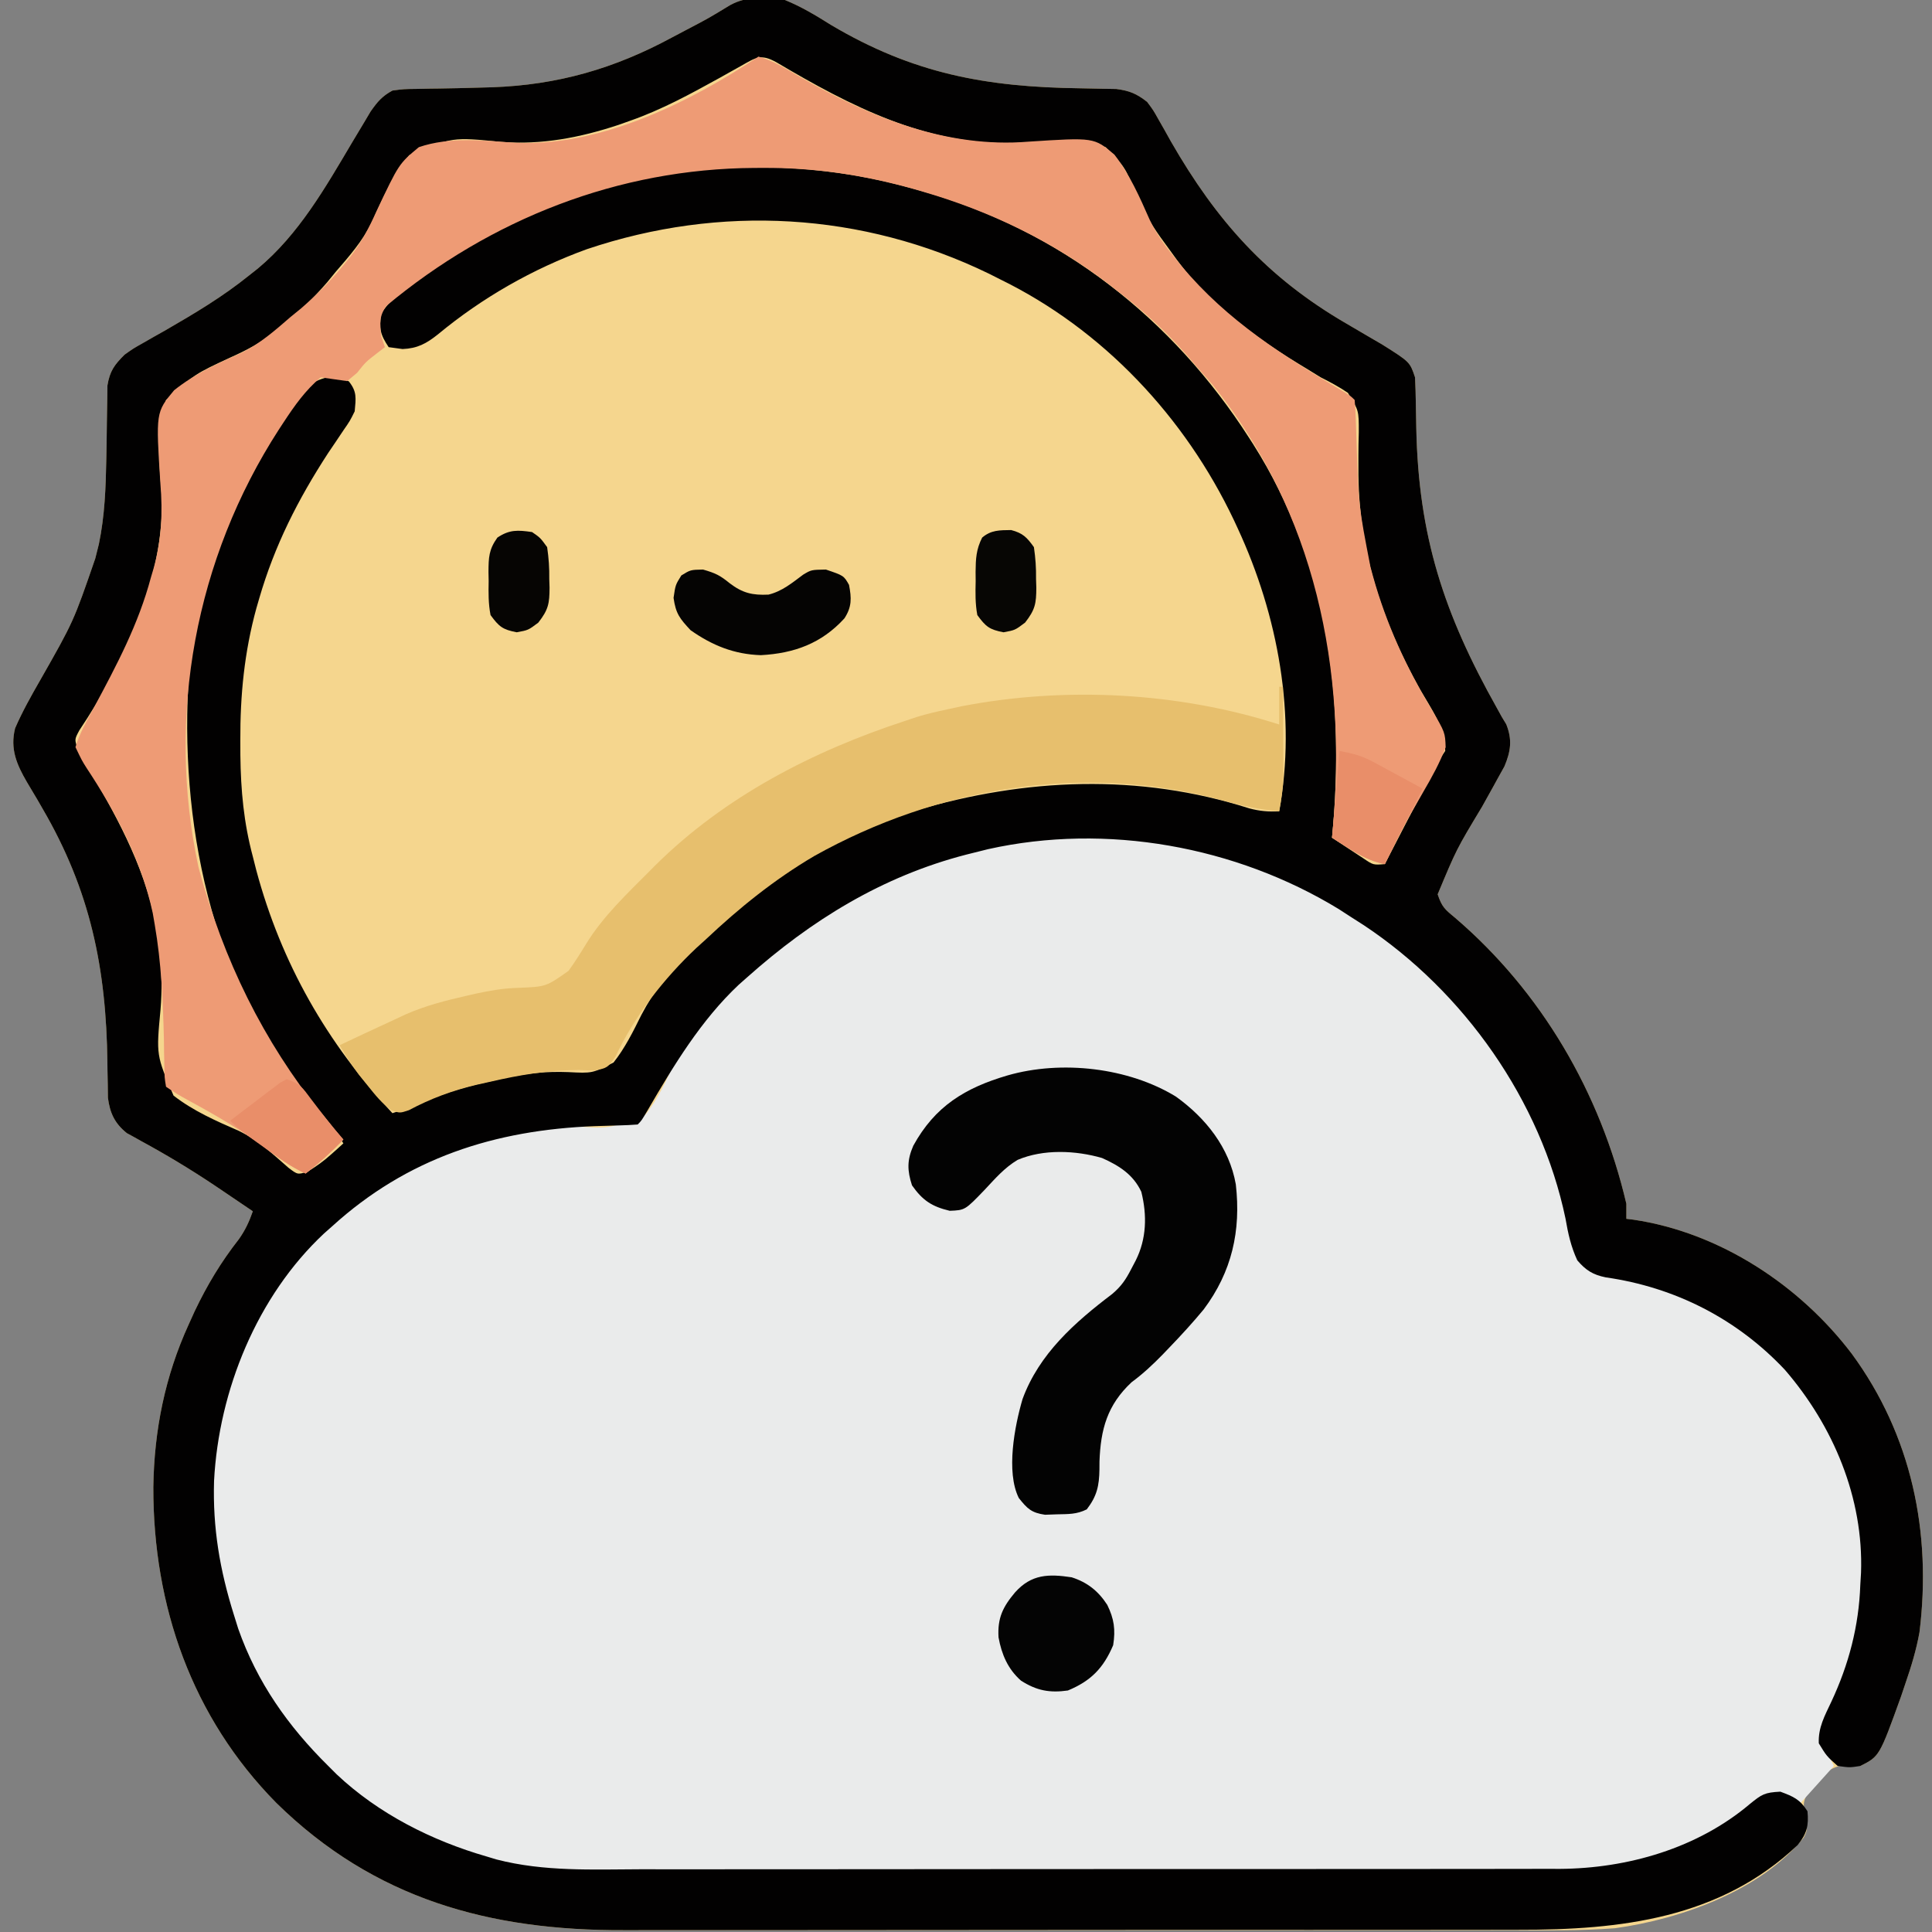<?xml version="1.0" encoding="UTF-8"?>
<svg version="1.1" xmlns="http://www.w3.org/2000/svg" width="512" height="512">
<rect width="100%" height="100%" fill="#808080" stroke="none"/>
<path d="M0 0 C4.378 1.758 8.257 4.127 12.25 6.625 C34.015 19.521 53.286 23.078 78.355 23.401 C80.337 23.429 82.319 23.476 84.301 23.523 C85.468 23.543 86.635 23.563 87.837 23.583 C91.375 24.049 93.192 24.819 96 27 C97.634 29.186 97.634 29.186 99.051 31.719 C99.845 33.109 99.845 33.109 100.655 34.528 C101.476 35.999 101.476 35.999 102.312 37.5 C114.356 58.456 127.73 73.513 148.812 85.75 C151.009 87.033 153.203 88.319 155.395 89.609 C156.352 90.166 157.31 90.722 158.296 91.296 C165.642 95.926 165.642 95.926 167 100 C167.117 102.303 167.179 104.609 167.211 106.914 C167.236 108.321 167.263 109.728 167.29 111.135 C167.303 111.869 167.316 112.603 167.33 113.359 C167.901 142.061 174.638 162.615 188.675 187.597 C189.331 188.786 189.331 188.786 190 190 C190.388 190.641 190.777 191.282 191.177 191.942 C192.809 196.021 192.373 199.117 190.687 203.109 C190.084 204.193 189.481 205.277 188.859 206.395 C188.536 206.986 188.212 207.578 187.879 208.187 C186.848 210.069 185.8 211.941 184.75 213.812 C177.993 225.032 177.993 225.032 173 237 C174.105 240.315 174.876 240.97 177.5 243.125 C200.482 262.753 216.129 289.601 223 319 C223 320.32 223 321.64 223 323 C223.93 323.112 223.93 323.112 224.879 323.227 C247.727 326.619 268.921 340.549 282.763 358.791 C298.578 380.358 303.958 406.054 300.684 432.562 C299.855 437.178 298.533 441.565 297 446 C296.404 447.769 296.404 447.769 295.797 449.574 C290.071 465.464 290.071 465.464 285 468 C283.969 467.835 282.938 467.67 281.875 467.5 C276.59 468.182 274.752 470.482 271.441 474.496 C269.861 477.241 269.717 478.065 270.438 481.062 C271 485 271 485 269.996 486.996 C258.656 501.014 237.428 508.611 220 511 C210.703 511.721 201.359 511.548 192.042 511.518 C189.244 511.521 186.447 511.53 183.649 511.539 C176.875 511.556 170.102 511.553 163.328 511.541 C157.815 511.532 152.303 511.531 146.79 511.535 C146.001 511.536 145.213 511.536 144.4 511.537 C142.798 511.538 141.196 511.54 139.593 511.541 C124.609 511.552 109.625 511.539 94.641 511.518 C81.825 511.5 69.01 511.503 56.195 511.521 C41.264 511.543 26.333 511.551 11.403 511.539 C9.806 511.538 8.209 511.537 6.612 511.535 C5.826 511.535 5.041 511.534 4.232 511.533 C-1.264 511.53 -6.759 511.536 -12.254 511.545 C-18.967 511.556 -25.679 511.553 -32.392 511.532 C-35.808 511.522 -39.223 511.519 -42.638 511.531 C-78.201 511.637 -108.747 503.325 -134.75 477.812 C-157.149 455.13 -167.433 425.614 -167.368 394.091 C-167.143 379.02 -164.281 364.749 -158 351 C-157.474 349.84 -156.948 348.68 -156.406 347.484 C-153.114 340.57 -149.427 334.43 -144.699 328.402 C-143.001 326.001 -141.971 323.766 -141 321 C-143.64 319.2 -146.287 317.41 -148.938 315.625 C-149.741 315.084 -150.545 314.542 -151.373 313.984 C-157.621 309.819 -164.003 305.969 -170.603 302.387 C-171.269 302.013 -171.935 301.639 -172.621 301.254 C-173.203 300.938 -173.785 300.621 -174.385 300.295 C-177.607 297.712 -178.874 294.972 -179.401 290.917 C-179.414 289.781 -179.428 288.646 -179.441 287.477 C-179.466 286.215 -179.491 284.954 -179.517 283.654 C-179.528 282.666 -179.528 282.666 -179.538 281.658 C-179.835 256.568 -184.061 236.017 -196.742 214.266 C-197.2 213.471 -197.658 212.677 -198.13 211.858 C-199.02 210.326 -199.926 208.802 -200.85 207.29 C-203.579 202.609 -205.372 198.458 -204 193 C-202.075 188.551 -199.725 184.388 -197.312 180.188 C-188.517 164.732 -188.517 164.732 -182.75 148 C-182.278 146.113 -182.278 146.113 -181.797 144.188 C-180.236 136.711 -179.964 129.156 -179.824 121.539 C-179.8 120.244 -179.777 118.948 -179.752 117.613 C-179.72 115.606 -179.687 113.598 -179.674 111.59 C-179.659 109.615 -179.617 107.639 -179.574 105.664 C-179.56 104.503 -179.545 103.343 -179.53 102.147 C-178.884 98.31 -177.728 96.739 -175 94 C-172.701 92.366 -172.701 92.366 -170.184 90.949 C-169.26 90.42 -168.336 89.89 -167.384 89.344 C-166.411 88.798 -165.439 88.251 -164.438 87.688 C-156.607 83.169 -149.045 78.693 -142 73 C-141.23 72.393 -140.461 71.786 -139.668 71.16 C-128.795 62.103 -121.769 49.7 -114.643 37.676 C-113.627 35.966 -112.601 34.262 -111.574 32.559 C-110.982 31.561 -110.39 30.564 -109.78 29.537 C-107.975 26.964 -106.754 25.494 -104 24 C-101.046 23.599 -101.046 23.599 -97.609 23.559 C-96.35 23.534 -95.091 23.509 -93.793 23.483 C-93.132 23.476 -92.471 23.469 -91.791 23.462 C-88.375 23.421 -84.961 23.327 -81.547 23.234 C-79.581 23.181 -79.581 23.181 -77.576 23.127 C-60.2 22.51 -45.208 18.194 -29.938 9.938 C-28.743 9.305 -27.549 8.675 -26.354 8.045 C-20.306 4.879 -20.306 4.879 -14.478 1.337 C-9.824 -1.174 -5.12 -0.811 0 0 Z " fill="#F5D68E" transform="translate(208,0)"/>
<path d="M0 0 C2.543 2.247 5.021 4.548 7.484 6.883 C8.393 7.727 9.302 8.571 10.238 9.441 C17.06 15.978 22.448 22.901 27.484 30.883 C28.162 31.939 28.84 32.994 29.539 34.082 C37.488 47.15 43.481 61.882 45.621 77.07 C46.771 80.816 48.434 82.464 51.484 84.883 C54.074 85.686 54.074 85.686 56.859 85.82 C76.043 88.366 94.236 100.001 106.094 115.09 C117.477 130.885 123.857 148.364 122.484 167.883 C122.402 169.159 122.319 170.435 122.234 171.75 C121.284 182.954 117.983 193.174 112.781 203.148 C111.153 206.582 111.464 208.271 112.484 211.883 C113.144 213.203 113.804 214.523 114.484 215.883 C111.514 219.183 108.544 222.483 105.484 225.883 C104.164 225.223 102.844 224.563 101.484 223.883 C97.814 223.235 96.607 223.804 93.426 225.859 C92.294 226.735 91.168 227.619 90.047 228.508 C74.822 239.971 57.815 244.033 39.052 244.03 C37.918 244.034 36.785 244.037 35.617 244.041 C31.828 244.052 28.039 244.056 24.25 244.06 C21.53 244.066 18.809 244.073 16.088 244.08 C7.931 244.099 -0.226 244.11 -8.383 244.118 C-12.233 244.123 -16.083 244.128 -19.933 244.133 C-32.745 244.15 -45.558 244.165 -58.371 244.172 C-61.692 244.174 -65.012 244.176 -68.332 244.178 C-69.157 244.178 -69.982 244.179 -70.832 244.179 C-84.183 244.188 -97.533 244.213 -110.884 244.246 C-124.618 244.279 -138.353 244.297 -152.087 244.3 C-159.787 244.302 -167.487 244.311 -175.187 244.336 C-181.748 244.358 -188.309 244.366 -194.87 244.356 C-198.21 244.352 -201.55 244.356 -204.89 244.373 C-236.856 244.53 -263.101 237.578 -286.516 214.883 C-287.115 214.357 -287.714 213.831 -288.332 213.289 C-302.209 200.667 -308.915 182.552 -313.516 164.883 C-313.803 163.802 -313.803 163.802 -314.095 162.699 C-315.467 157.127 -315.831 151.86 -315.766 146.133 C-315.757 145.254 -315.749 144.376 -315.741 143.471 C-315.319 118.769 -306.164 96.132 -289.516 77.883 C-288.82 77.106 -288.123 76.328 -287.406 75.527 C-271.967 59.159 -248.964 47.917 -226.516 45.883 C-224.666 45.969 -222.817 46.076 -220.969 46.199 C-210.176 47.11 -210.176 47.11 -200.507 43.299 C-197.072 39.071 -194.913 34.184 -192.681 29.248 C-190.895 25.623 -188.559 22.569 -186.016 19.445 C-185.559 18.879 -185.103 18.314 -184.633 17.731 C-172.184 2.595 -157.724 -8.126 -140.516 -17.117 C-139.493 -17.673 -138.471 -18.228 -137.418 -18.801 C-93.148 -41.257 -37.141 -31.259 0 0 Z " fill="#EAEBEB" transform="translate(371.516,252.117)"/>
<path d="M0 0 C4.378 1.758 8.257 4.127 12.25 6.625 C34.015 19.521 53.286 23.078 78.355 23.401 C80.337 23.429 82.319 23.476 84.301 23.523 C85.468 23.543 86.635 23.563 87.837 23.583 C91.375 24.049 93.192 24.819 96 27 C97.634 29.186 97.634 29.186 99.051 31.719 C99.845 33.109 99.845 33.109 100.655 34.528 C101.476 35.999 101.476 35.999 102.312 37.5 C114.356 58.456 127.73 73.513 148.812 85.75 C151.009 87.033 153.203 88.319 155.395 89.609 C156.352 90.166 157.31 90.722 158.296 91.296 C165.642 95.926 165.642 95.926 167 100 C167.117 102.303 167.179 104.609 167.211 106.914 C167.236 108.321 167.263 109.728 167.29 111.135 C167.303 111.869 167.316 112.603 167.33 113.359 C167.901 142.061 174.638 162.615 188.675 187.597 C189.331 188.786 189.331 188.786 190 190 C190.388 190.641 190.777 191.282 191.177 191.942 C192.809 196.021 192.373 199.117 190.687 203.109 C190.084 204.193 189.481 205.277 188.859 206.395 C188.536 206.986 188.212 207.578 187.879 208.187 C186.848 210.069 185.8 211.941 184.75 213.812 C177.993 225.032 177.993 225.032 173 237 C174.105 240.315 174.876 240.97 177.5 243.125 C200.482 262.753 216.129 289.601 223 319 C223 320.32 223 321.64 223 323 C223.93 323.112 223.93 323.112 224.879 323.227 C247.727 326.619 268.921 340.549 282.763 358.791 C298.578 380.358 303.958 406.054 300.684 432.562 C299.855 437.178 298.533 441.565 297 446 C296.404 447.769 296.404 447.769 295.797 449.574 C290.071 465.464 290.071 465.464 285 468 C282.188 468.438 282.188 468.438 279 468 C276.062 465.375 276.062 465.375 274 462 C273.807 457.841 275.58 454.686 277.312 451 C281.951 441.105 284.623 430.917 285 420 C285.063 418.934 285.126 417.868 285.191 416.77 C285.884 396.985 277.864 377.896 265 363 C252.299 349.492 235.864 341.127 217.539 338.516 C214.12 337.821 212.264 336.641 210 334 C208.31 330.355 207.556 326.883 206.875 322.938 C200.339 291.637 179.994 262.828 153.438 245.199 C152.294 244.463 151.148 243.73 150 243 C148.928 242.305 147.855 241.61 146.75 240.895 C119.455 224.253 85.199 218.054 53.859 225.035 C52.586 225.354 51.312 225.672 50 226 C49.355 226.161 48.71 226.322 48.045 226.488 C25.85 232.224 6.976 243.86 -10 259 C-10.73 259.645 -11.459 260.289 -12.211 260.953 C-22.188 270.319 -29.503 282.398 -36.32 294.148 C-38 297 -38 297 -39 298 C-40.639 298.134 -42.282 298.204 -43.926 298.246 C-45.453 298.293 -45.453 298.293 -47.011 298.341 C-48.101 298.373 -49.19 298.405 -50.312 298.438 C-76.858 299.438 -100.077 306.873 -120 325 C-121.056 325.934 -121.056 325.934 -122.133 326.887 C-139.873 343.479 -150.024 368.47 -151.273 392.453 C-151.645 404.994 -149.752 416.055 -146 428 C-145.627 429.194 -145.255 430.387 -144.871 431.617 C-139.885 445.829 -131.637 457.503 -121 468 C-119.89 469.108 -119.89 469.108 -118.758 470.238 C-107.708 480.66 -93.531 487.816 -79 492 C-77.728 492.385 -77.728 492.385 -76.43 492.777 C-63.803 496.046 -50.922 495.413 -37.974 495.372 C-35.241 495.373 -32.508 495.378 -29.775 495.383 C-23.15 495.393 -16.526 495.386 -9.901 495.374 C-2.174 495.36 5.552 495.362 13.279 495.364 C27.071 495.367 40.862 495.356 54.654 495.336 C68.015 495.317 81.376 495.31 94.738 495.316 C109.316 495.322 123.895 495.322 138.474 495.31 C140.03 495.309 141.587 495.308 143.143 495.307 C143.908 495.306 144.674 495.305 145.462 495.305 C150.84 495.301 156.218 495.301 161.595 495.303 C168.152 495.305 174.709 495.3 181.266 495.286 C184.607 495.278 187.948 495.275 191.289 495.279 C194.92 495.282 198.549 495.273 202.179 495.261 C203.223 495.264 204.267 495.268 205.343 495.272 C223.342 495.166 241.876 489.811 255.75 478.062 C258.889 475.524 259.612 475.019 263.812 474.812 C267.31 476.115 269 476.833 271 480 C271.365 483.799 270.842 485.97 268.406 488.949 C247.841 508.479 221.384 511.469 194.404 511.407 C190.933 511.402 187.462 511.415 183.991 511.425 C177.207 511.442 170.423 511.443 163.639 511.438 C158.117 511.434 152.596 511.435 147.074 511.44 C146.285 511.441 145.497 511.442 144.684 511.443 C143.081 511.444 141.478 511.446 139.874 511.447 C124.87 511.461 109.866 511.456 94.862 511.444 C81.177 511.434 67.492 511.447 53.807 511.471 C39.713 511.495 25.619 511.505 11.525 511.498 C3.629 511.495 -4.266 511.497 -12.162 511.515 C-18.886 511.529 -25.61 511.53 -32.334 511.513 C-35.755 511.504 -39.176 511.504 -42.598 511.517 C-78.18 511.645 -108.733 503.339 -134.75 477.812 C-157.149 455.13 -167.433 425.614 -167.368 394.091 C-167.143 379.02 -164.281 364.749 -158 351 C-157.474 349.84 -156.948 348.68 -156.406 347.484 C-153.114 340.57 -149.427 334.43 -144.699 328.402 C-143.001 326.001 -141.971 323.766 -141 321 C-143.64 319.2 -146.287 317.41 -148.938 315.625 C-149.741 315.084 -150.545 314.542 -151.373 313.984 C-157.621 309.819 -164.003 305.969 -170.603 302.387 C-171.269 302.013 -171.935 301.639 -172.621 301.254 C-173.203 300.938 -173.785 300.621 -174.385 300.295 C-177.607 297.712 -178.874 294.972 -179.401 290.917 C-179.414 289.781 -179.428 288.646 -179.441 287.477 C-179.466 286.215 -179.491 284.954 -179.517 283.654 C-179.528 282.666 -179.528 282.666 -179.538 281.658 C-179.835 256.568 -184.061 236.017 -196.742 214.266 C-197.2 213.471 -197.658 212.677 -198.13 211.858 C-199.02 210.326 -199.926 208.802 -200.85 207.29 C-203.579 202.609 -205.372 198.458 -204 193 C-202.075 188.551 -199.725 184.388 -197.312 180.188 C-188.517 164.732 -188.517 164.732 -182.75 148 C-182.278 146.113 -182.278 146.113 -181.797 144.188 C-180.236 136.711 -179.964 129.156 -179.824 121.539 C-179.8 120.244 -179.777 118.948 -179.752 117.613 C-179.72 115.606 -179.687 113.598 -179.674 111.59 C-179.659 109.615 -179.617 107.639 -179.574 105.664 C-179.56 104.503 -179.545 103.343 -179.53 102.147 C-178.884 98.31 -177.728 96.739 -175 94 C-172.701 92.366 -172.701 92.366 -170.184 90.949 C-169.26 90.42 -168.336 89.89 -167.384 89.344 C-166.411 88.798 -165.439 88.251 -164.438 87.688 C-156.607 83.169 -149.045 78.693 -142 73 C-141.23 72.393 -140.461 71.786 -139.668 71.16 C-128.795 62.103 -121.769 49.7 -114.643 37.676 C-113.627 35.966 -112.601 34.262 -111.574 32.559 C-110.982 31.561 -110.39 30.564 -109.78 29.537 C-107.975 26.964 -106.754 25.494 -104 24 C-101.046 23.599 -101.046 23.599 -97.609 23.559 C-96.35 23.534 -95.091 23.509 -93.793 23.483 C-93.132 23.476 -92.471 23.469 -91.791 23.462 C-88.375 23.421 -84.961 23.327 -81.547 23.234 C-79.581 23.181 -79.581 23.181 -77.576 23.127 C-60.2 22.51 -45.208 18.194 -29.938 9.938 C-28.743 9.305 -27.549 8.675 -26.354 8.045 C-20.306 4.879 -20.306 4.879 -14.478 1.337 C-9.824 -1.174 -5.12 -0.811 0 0 Z M-11.586 17.449 C-12.511 17.965 -13.436 18.482 -14.389 19.014 C-15.374 19.566 -16.36 20.118 -17.375 20.688 C-25.103 24.954 -32.652 29.073 -41 32 C-42.027 32.365 -43.055 32.73 -44.113 33.105 C-54.31 36.488 -64.458 38.43 -75.219 37.605 C-88.127 36.317 -88.127 36.317 -99.557 41.135 C-103.919 46.599 -106.705 52.693 -109.511 59.054 C-111.976 63.931 -115.43 67.898 -119 72 C-119.757 72.928 -120.513 73.856 -121.293 74.812 C-125.096 79.204 -129.097 83.108 -133.625 86.75 C-134.142 87.166 -134.659 87.582 -135.191 88.01 C-138.902 90.832 -142.658 92.817 -146.914 94.723 C-156.356 99.111 -156.356 99.111 -164 106 C-166.784 114.255 -165.774 122.923 -165.12 131.466 C-164.384 153.152 -175.185 175.926 -186.98 193.555 C-188.252 195.935 -188.252 195.935 -187.465 198.316 C-185.905 201.175 -184.314 204.01 -182.674 206.824 C-174.959 220.121 -167.685 234.545 -166 250 C-165.9 250.798 -165.801 251.596 -165.698 252.418 C-165.127 257.555 -165.027 262.368 -165.457 267.523 C-166.603 279.648 -166.603 279.648 -162.007 290.345 C-156.748 294.425 -150.809 297.032 -144.737 299.677 C-139.685 302.119 -135.746 305.789 -131.559 309.465 C-129.106 311.331 -129.106 311.331 -126.398 310.449 C-124.112 309.068 -122.169 307.662 -120.188 305.875 C-119.583 305.336 -118.978 304.797 -118.355 304.242 C-117.908 303.832 -117.461 303.422 -117 303 C-119.148 299.564 -121.349 296.578 -124.125 293.625 C-150.907 263.46 -160.125 221.088 -158.135 181.96 C-156.307 155.374 -145.572 130.367 -130.875 108.5 C-130.397 107.763 -129.918 107.026 -129.425 106.267 C-126.851 102.588 -125.749 101.209 -121.285 99.965 C-118 100 -118 100 -115.562 101.062 C-113.349 103.807 -113.691 105.536 -114 109 C-115.25 111.535 -115.25 111.535 -117 114.062 C-117.639 115.018 -118.279 115.973 -118.938 116.957 C-119.618 117.961 -120.299 118.965 -121 120 C-129.023 132.332 -135.221 144.518 -139.312 158.625 C-139.555 159.459 -139.798 160.293 -140.047 161.152 C-143.25 172.796 -144.367 184.259 -144.312 196.312 C-144.308 197.585 -144.304 198.857 -144.3 200.168 C-144.188 209.487 -143.406 217.993 -141 227 C-140.698 228.191 -140.397 229.382 -140.086 230.609 C-133.466 255.257 -121.392 276.383 -104 295 C-100.401 293.863 -96.934 292.557 -93.461 291.09 C-88.069 288.928 -82.671 287.528 -77 286.312 C-75.506 285.974 -75.506 285.974 -73.982 285.628 C-68.339 284.425 -63.228 283.895 -57.472 284.115 C-51.003 284.45 -51.003 284.45 -45.412 281.582 C-42.362 277.728 -40.223 273.405 -38.056 269.014 C-24.552 243.266 7.745 223.648 34.492 214.852 C63.802 206.17 93.808 204.892 123.082 214.23 C125.871 214.966 128.134 215.154 131 215 C135.616 189.699 130.717 163.126 120 140 C119.67 139.288 119.34 138.576 119 137.842 C106.044 110.533 84.285 87.309 57 74 C56.032 73.511 55.064 73.023 54.066 72.52 C20.505 56.221 -17.137 54.127 -52.48 66.04 C-66.796 71.232 -80.23 78.901 -91.941 88.609 C-95.044 91.08 -97.387 92.331 -101.312 92.5 C-102.529 92.335 -103.746 92.17 -105 92 C-107.331 88.503 -107.501 87.115 -107 83 C-91.319 61.741 -53.765 49.553 -29.035 45.664 C-7.9 42.982 13.514 44.17 34 50 C34.906 50.252 35.813 50.503 36.747 50.763 C73.024 61.094 102.753 84.426 123 116 C123.374 116.581 123.748 117.162 124.133 117.761 C144.043 149.228 148.522 185.569 145 222 C146.765 223.175 148.537 224.34 150.312 225.5 C151.792 226.475 151.792 226.475 153.301 227.469 C155.918 229.247 155.918 229.247 159 229 C159.414 228.198 159.827 227.396 160.253 226.569 C161.791 223.588 163.331 220.608 164.872 217.629 C165.538 216.34 166.203 215.051 166.868 213.762 C167.824 211.907 168.783 210.053 169.742 208.199 C170.606 206.526 170.606 206.526 171.488 204.819 C173 202 173 202 175 199 C174.953 192.818 171.314 187.871 168.312 182.688 C158.021 164.364 151.817 145.083 152 123.887 C151.999 122.866 151.997 121.846 151.996 120.795 C151.999 118.704 152.033 116.612 152.098 114.521 C152.11 108.793 152.11 108.793 149.207 104.105 C146.873 102.532 144.518 101.253 142 100 C140.662 99.194 139.33 98.375 138.008 97.543 C137.371 97.157 136.734 96.772 136.078 96.375 C128.542 91.794 121.595 86.888 115 81 C114.331 80.425 113.662 79.85 112.973 79.258 C108.367 75.019 104.754 70.131 101.125 65.062 C100.335 63.977 100.335 63.977 99.53 62.869 C96.856 59.079 94.672 55.47 92.957 51.152 C90.12 44.25 90.12 44.25 85 39 C77.295 36.819 69.088 37.536 61.172 37.897 C37.682 38.66 17.284 28.071 -2.305 16.469 C-6.438 14.217 -7.668 15.239 -11.586 17.449 Z " fill="#020101" transform="translate(208,0)"/>
<path d="M0 0 C3.998 1.068 7.511 3.372 11.077 5.427 C29.52 16.042 49.866 24.316 71.523 22.543 C88.949 21.411 88.949 21.411 94.329 25.977 C98.393 31.227 101.013 37.187 103.678 43.233 C105.561 47.174 107.977 50.458 110.75 53.812 C111.432 54.646 111.432 54.646 112.128 55.496 C124.297 70.073 139.301 79.438 155.456 89.035 C157 90 157 90 158 91 C158.146 92.65 158.227 94.306 158.281 95.961 C158.319 96.991 158.356 98.021 158.395 99.082 C158.429 100.169 158.464 101.255 158.5 102.375 C159.044 118.985 159.044 118.985 162.188 135.25 C162.41 136.069 162.633 136.887 162.863 137.731 C166.442 150.487 171.65 161.786 178.481 173.125 C181.967 179.113 181.967 179.113 182.113 183.043 C180.55 187.194 178.483 190.925 176.25 194.75 C175.34 196.345 174.431 197.942 173.523 199.539 C173.087 200.304 172.651 201.069 172.202 201.856 C169.976 205.825 167.96 209.895 166 214 C160.709 213.023 156.504 209.785 152 207 C152.104 205.908 152.104 205.908 152.21 204.795 C156.028 162.374 147.597 120.844 120.438 87.062 C118.972 85.363 117.493 83.675 116 82 C115.21 81.078 114.42 80.157 113.605 79.207 C107.923 72.719 101.847 67.232 95 62 C93.724 61 93.724 61 92.422 59.98 C77.748 48.843 61.266 40.955 43.625 35.812 C42.812 35.574 41.999 35.336 41.161 35.091 C27.828 31.372 14.925 29.406 1.062 29.5 C0.355 29.502 -0.352 29.504 -1.081 29.505 C-37.126 29.704 -70.952 43.035 -98.559 66.016 C-100.559 68.77 -100.321 70.671 -100 74 C-99.67 74.99 -99.34 75.98 -99 77 C-99.722 77.557 -100.444 78.114 -101.188 78.688 C-104.082 80.926 -104.082 80.926 -106.375 83.812 C-107.241 84.534 -108.108 85.256 -109 86 C-111.333 85.667 -113.667 85.333 -116 85 C-120.051 88.417 -122.932 92.482 -125.812 96.875 C-126.244 97.533 -126.676 98.191 -127.12 98.868 C-149.185 133.001 -156.962 174.789 -148.419 214.714 C-147.823 217.044 -147.159 219.331 -146.438 221.625 C-146.181 222.453 -145.925 223.282 -145.661 224.135 C-138.077 247.825 -126.492 268.394 -110 287 C-113.17 290.26 -116.399 293.222 -120 296 C-123.785 294.319 -126.947 291.893 -130.25 289.438 C-136.779 284.665 -143.602 280.673 -150.699 276.812 C-154 275 -154 275 -157 273 C-157.401 270.548 -157.401 270.548 -157.441 267.461 C-157.466 266.331 -157.491 265.2 -157.517 264.035 C-157.532 262.827 -157.547 261.62 -157.562 260.375 C-157.817 250.111 -158.247 240.126 -160 230 C-160.17 229.011 -160.34 228.023 -160.516 227.004 C-163.436 213.209 -170.304 200.246 -178.026 188.57 C-179.289 186.574 -179.289 186.574 -181 183 C-179.887 179.285 -177.982 175.971 -176.137 172.57 C-170.081 161.271 -164.305 150.43 -161 138 C-160.772 137.232 -160.544 136.463 -160.309 135.672 C-158.203 128.193 -157.847 120.878 -158.492 113.172 C-159.707 94.258 -159.707 94.258 -154.861 88.425 C-149.401 84.07 -143.301 81.292 -136.946 78.489 C-132.069 76.024 -128.102 72.57 -124 69 C-122.608 67.865 -122.608 67.865 -121.188 66.707 C-116.796 62.904 -112.892 58.903 -109.25 54.375 C-108.834 53.858 -108.418 53.341 -107.99 52.809 C-105.168 49.098 -103.183 45.342 -101.277 41.086 C-95.289 28.399 -95.289 28.399 -90 24 C-81.807 21.194 -72.944 22.26 -64.441 22.839 C-41.924 23.893 -18.255 12.17 0 0 Z " fill="#EE9B75" transform="translate(201,15)"/>
<path d="M0 0 C0.33 0 0.66 0 1 0 C1.029 4.375 1.047 8.75 1.062 13.125 C1.071 14.363 1.079 15.6 1.088 16.875 C1.091 18.074 1.094 19.273 1.098 20.508 C1.103 21.608 1.108 22.707 1.114 23.84 C1.001 26.976 0.586 29.921 0 33 C-5.255 32.571 -10.044 31.488 -15.125 30.062 C-51.643 20.122 -90.498 26.543 -123.25 44.875 C-133.8 51.097 -143.109 58.611 -152 67 C-152.799 67.723 -153.598 68.446 -154.422 69.191 C-163.01 77.273 -170.854 87.276 -175.875 97.984 C-178 101 -178 101 -181.414 101.691 C-182.818 101.673 -184.222 101.628 -185.625 101.562 C-193.837 101.6 -201.446 102.896 -209.438 104.75 C-211.052 105.111 -211.052 105.111 -212.7 105.479 C-219.152 107.016 -224.781 109.098 -230.645 112.216 C-233 113 -233 113 -235.169 112.287 C-237.793 110.442 -239.563 108.188 -241.562 105.688 C-242.327 104.743 -243.091 103.798 -243.879 102.824 C-245.781 100.292 -247.433 97.749 -249 95 C-244.634 92.927 -240.258 90.877 -235.867 88.859 C-234.378 88.174 -232.894 87.481 -231.41 86.785 C-226.191 84.501 -220.85 83.136 -215.312 81.875 C-214.537 81.697 -213.762 81.52 -212.964 81.337 C-209.238 80.531 -205.67 79.911 -201.855 79.797 C-194.312 79.505 -194.312 79.505 -188.34 75.293 C-186.622 72.94 -185.104 70.482 -183.582 68 C-179.15 60.818 -172.924 54.953 -167 49 C-166.492 48.488 -165.984 47.976 -165.461 47.449 C-147.039 29.131 -123.518 16.991 -99 9 C-97.552 8.513 -97.552 8.513 -96.074 8.016 C-93.397 7.199 -90.741 6.573 -88 6 C-86.72 5.723 -85.44 5.446 -84.121 5.16 C-56.592 -0.153 -26.632 1.441 0 10 C0 6.7 0 3.4 0 0 Z " fill="#E7BF6D" transform="translate(339,182)"/>
<path d="M0 0 C7.906 5.679 14.165 13.52 15.875 23.262 C17.28 35.58 14.829 46.425 7.371 56.391 C4.503 59.859 1.492 63.149 -1.629 66.391 C-2.263 67.053 -2.897 67.716 -3.551 68.398 C-6.186 71.092 -8.714 73.454 -11.754 75.703 C-18.178 81.709 -19.953 88.169 -20.254 96.703 C-20.259 97.726 -20.259 97.726 -20.265 98.769 C-20.327 103.16 -20.934 105.888 -23.629 109.391 C-26.315 110.733 -28.506 110.634 -31.504 110.703 C-33.078 110.759 -33.078 110.759 -34.684 110.816 C-38.304 110.293 -39.383 109.206 -41.629 106.391 C-45.088 99.473 -42.736 87.26 -40.641 80.148 C-36.251 68.183 -26.839 59.857 -16.867 52.297 C-14.488 50.271 -13.302 48.528 -11.879 45.766 C-11.472 44.99 -11.064 44.214 -10.645 43.414 C-7.783 37.713 -7.612 31.46 -9.172 25.219 C-11.333 20.632 -15.047 18.301 -19.578 16.273 C-26.581 14.247 -35.112 13.87 -41.941 16.766 C-45.405 18.824 -47.891 21.716 -50.629 24.641 C-55.868 30.097 -55.868 30.097 -59.941 30.266 C-64.691 29.138 -67.153 27.5 -69.941 23.516 C-71.213 19.586 -71.278 16.883 -69.602 13.027 C-63.87 2.565 -55.874 -2.315 -44.629 -5.609 C-30.344 -9.726 -12.574 -7.698 0 0 Z " fill="#030303" transform="translate(311.629,290.609)"/>
<path d="M0 0 C3.353 0.966 4.502 1.546 7.062 3.625 C10.477 6.232 13.083 6.844 17.359 6.641 C21.004 5.736 23.567 3.553 26.547 1.344 C28.688 0.062 28.688 0.062 32.562 0 C37.298 1.61 37.298 1.61 38.688 4.062 C39.361 7.566 39.462 9.873 37.469 12.934 C31.417 19.571 24.166 22.211 15.312 22.688 C8.245 22.462 2.45 20.118 -3.312 16.062 C-6.166 12.992 -7.223 11.7 -7.812 7.5 C-7.312 4.062 -7.312 4.062 -5.75 1.562 C-3.312 0.062 -3.312 0.062 0 0 Z " fill="#050403" transform="translate(186.312,150.938)"/>
<path d="M0 0 C4.165 1.333 7.068 3.646 9.438 7.312 C11.252 11.021 11.654 13.861 11 18 C8.415 24.085 5.077 27.485 -1 30 C-5.809 30.687 -9.276 30.043 -13.422 27.391 C-16.91 24.317 -18.558 20.432 -19.379 15.914 C-19.683 10.79 -18.236 7.848 -15 4 C-10.671 -0.838 -6.12 -0.928 0 0 Z " fill="#040404" transform="translate(284,418)"/>
<path d="M0 0 C3.892 0.778 5.913 1.281 9.207 3.066 C10.333 3.671 10.333 3.671 11.482 4.287 C12.251 4.708 13.02 5.129 13.812 5.562 C14.601 5.987 15.389 6.412 16.201 6.85 C18.137 7.894 20.07 8.944 22 10 C18.667 16.667 15.333 23.333 12 30 C6.691 29.02 2.529 25.801 -2 23 C-1.34 15.41 -0.68 7.82 0 0 Z " fill="#E98E69" transform="translate(355,199)"/>
<path d="M0 0 C3.538 1.179 4.196 2.244 6.375 5.188 C9.157 8.885 12.012 12.468 15 16 C11.83 19.26 8.601 22.222 5 25 C0.928 23.199 -2.533 20.592 -6.125 18 C-6.758 17.549 -7.391 17.098 -8.043 16.633 C-10.509 14.863 -12.85 13.15 -15 11 C-12.575 9.129 -10.133 7.281 -7.688 5.438 C-6.652 4.638 -6.652 4.638 -5.596 3.822 C-4.929 3.323 -4.262 2.823 -3.574 2.309 C-2.655 1.609 -2.655 1.609 -1.718 0.896 C-0.867 0.453 -0.867 0.453 0 0 Z " fill="#E98E69" transform="translate(76,286)"/>
<path d="M0 0 C2.184 1.504 2.184 1.504 4 4 C4.428 6.973 4.606 9.475 4.562 12.438 C4.586 13.188 4.61 13.939 4.635 14.713 C4.624 18.93 4.34 20.565 1.656 24 C-1 26 -1 26 -4.062 26.562 C-7.801 25.847 -8.755 25.071 -11 22 C-11.591 18.989 -11.559 16.06 -11.5 13 C-11.515 12.193 -11.531 11.386 -11.547 10.555 C-11.522 6.724 -11.46 4.643 -9.188 1.469 C-5.97 -0.692 -3.784 -0.541 0 0 Z " fill="#060503" transform="translate(141,141)"/>
<path d="M0 0 C3.091 0.807 4.178 1.929 6.035 4.531 C6.463 7.504 6.641 10.006 6.598 12.969 C6.622 13.72 6.645 14.471 6.67 15.244 C6.659 19.461 6.375 21.097 3.691 24.531 C1.035 26.531 1.035 26.531 -2.027 27.094 C-5.766 26.378 -6.723 25.604 -8.965 22.531 C-9.531 19.519 -9.478 16.587 -9.402 13.531 C-9.413 12.321 -9.413 12.321 -9.424 11.086 C-9.386 7.596 -9.275 5.144 -7.684 2 C-5.306 -0.031 -3.043 0.047 0 0 Z " fill="#070604" transform="translate(267.965,140.469)"/>
</svg>
